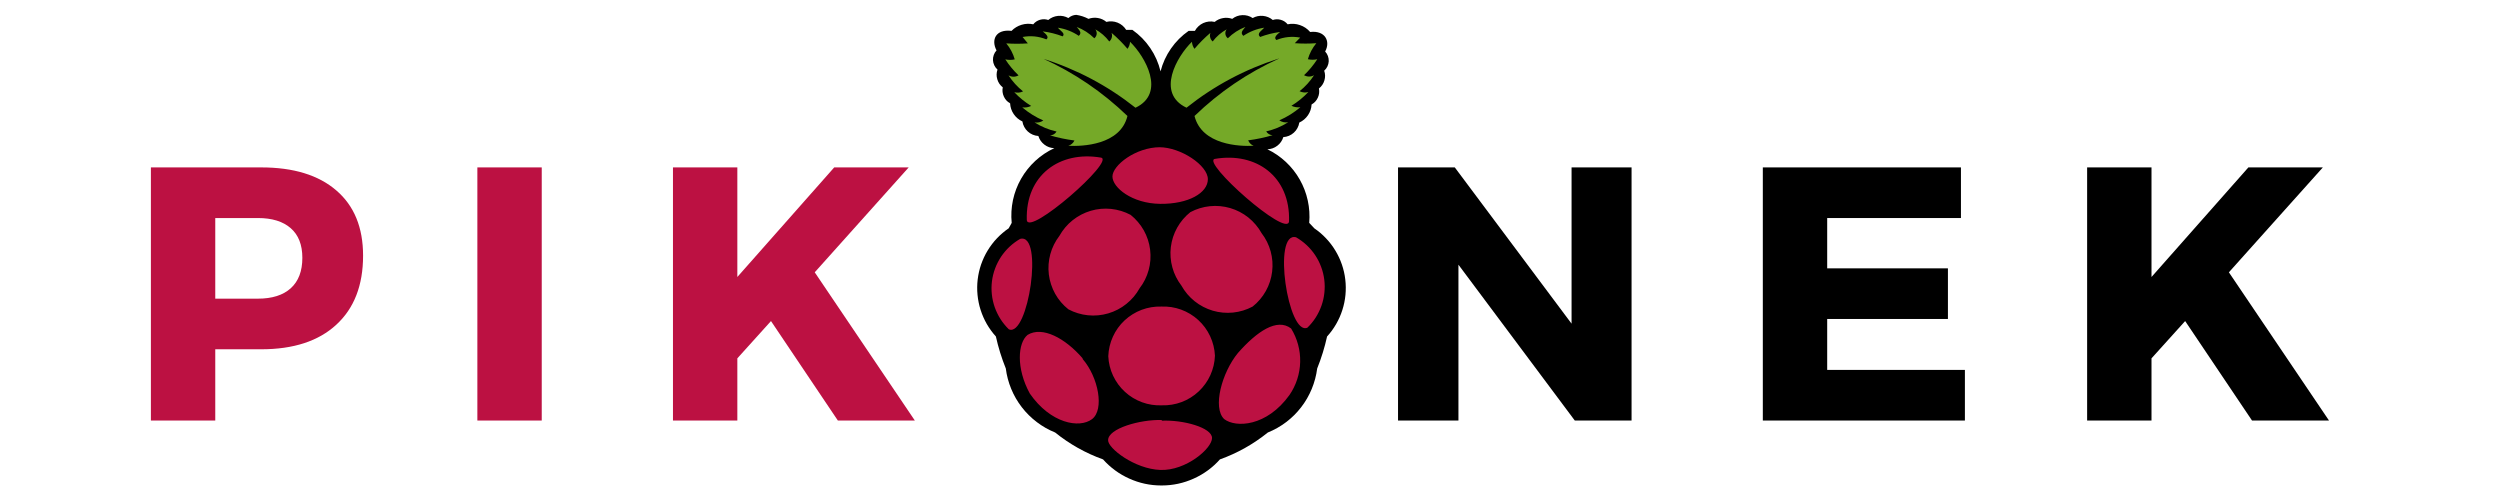 <svg xmlns="http://www.w3.org/2000/svg" xmlns:xlink="http://www.w3.org/1999/xlink" width="500" zoomAndPan="magnify" viewBox="0 0 375 75" height="100" preserveAspectRatio="xMidYMid meet" version="1.0"><defs><g/><clipPath id="id1"><path d="M 146.262 2 L 202 2 L 202 73 L 146.262 73 Z M 146.262 2 " clip-rule="nonzero"/></clipPath></defs><g clip-path="url(#id1)"><path fill="#000000" d="M 161.43 2.227 C 160.984 2.254 160.59 2.414 160.254 2.707 C 159.77 2.438 159.254 2.332 158.703 2.383 C 158.152 2.438 157.664 2.641 157.238 2.996 C 156.832 2.855 156.426 2.848 156.012 2.965 C 155.602 3.086 155.258 3.309 154.988 3.645 C 154.395 3.52 153.812 3.543 153.234 3.719 C 152.656 3.895 152.156 4.195 151.73 4.629 C 149.336 4.34 148.641 5.996 149.48 7.559 C 149.297 7.758 149.156 7.984 149.066 8.238 C 148.973 8.492 148.934 8.758 148.945 9.027 C 148.961 9.297 149.027 9.555 149.145 9.801 C 149.262 10.047 149.422 10.258 149.625 10.438 C 149.457 10.922 149.449 11.406 149.594 11.895 C 149.738 12.387 150.012 12.785 150.414 13.102 C 150.32 13.578 150.375 14.039 150.578 14.48 C 150.777 14.922 151.09 15.262 151.516 15.5 C 151.547 16.09 151.727 16.629 152.059 17.117 C 152.391 17.602 152.824 17.969 153.359 18.215 C 153.402 18.504 153.496 18.781 153.637 19.039 C 153.777 19.301 153.953 19.527 154.172 19.727 C 154.391 19.926 154.633 20.082 154.906 20.199 C 155.176 20.312 155.457 20.379 155.754 20.398 C 155.918 20.926 156.219 21.359 156.66 21.695 C 157.098 22.031 157.594 22.207 158.148 22.223 C 157.102 22.707 156.152 23.344 155.301 24.125 C 154.453 24.91 153.742 25.801 153.168 26.805 C 152.594 27.809 152.188 28.879 151.945 30.008 C 151.707 31.141 151.641 32.281 151.754 33.434 L 151.301 34.25 C 150.98 34.465 150.676 34.699 150.383 34.949 C 150.09 35.199 149.809 35.465 149.543 35.746 C 149.277 36.023 149.027 36.32 148.797 36.625 C 148.562 36.934 148.344 37.25 148.145 37.582 C 147.945 37.91 147.762 38.25 147.598 38.602 C 147.438 38.949 147.293 39.309 147.164 39.672 C 147.039 40.039 146.934 40.406 146.848 40.785 C 146.762 41.16 146.699 41.539 146.652 41.926 C 146.605 42.309 146.582 42.691 146.578 43.078 C 146.574 43.465 146.59 43.848 146.629 44.234 C 146.664 44.617 146.723 45 146.801 45.379 C 146.875 45.754 146.973 46.129 147.094 46.496 C 147.211 46.863 147.348 47.223 147.504 47.578 C 147.656 47.93 147.832 48.273 148.023 48.609 C 148.219 48.941 148.426 49.266 148.656 49.578 C 148.883 49.891 149.125 50.188 149.383 50.473 C 149.746 52.117 150.242 53.715 150.871 55.273 C 151.004 56.332 151.277 57.352 151.684 58.34 C 152.09 59.324 152.621 60.238 153.27 61.082 C 153.922 61.926 154.672 62.668 155.52 63.312 C 156.367 63.957 157.285 64.477 158.27 64.875 C 160.441 66.621 162.836 67.969 165.457 68.91 C 166.566 70.148 167.875 71.109 169.391 71.789 C 170.906 72.473 172.492 72.816 174.152 72.82 L 174.293 72.82 C 175.953 72.816 177.543 72.473 179.055 71.789 C 180.57 71.109 181.883 70.148 182.988 68.91 C 185.609 67.969 188.004 66.621 190.176 64.875 C 191.164 64.477 192.078 63.957 192.93 63.312 C 193.777 62.668 194.527 61.926 195.176 61.082 C 195.828 60.238 196.355 59.324 196.762 58.34 C 197.168 57.352 197.441 56.332 197.578 55.273 C 198.203 53.715 198.699 52.117 199.062 50.473 C 199.32 50.188 199.566 49.891 199.793 49.578 C 200.02 49.266 200.23 48.941 200.422 48.609 C 200.613 48.273 200.789 47.93 200.945 47.578 C 201.102 47.223 201.238 46.863 201.355 46.496 C 201.473 46.129 201.57 45.754 201.648 45.379 C 201.727 45 201.781 44.617 201.82 44.234 C 201.855 43.848 201.871 43.465 201.867 43.078 C 201.863 42.691 201.84 42.309 201.793 41.926 C 201.75 41.539 201.684 41.16 201.598 40.785 C 201.512 40.406 201.406 40.039 201.281 39.672 C 201.156 39.309 201.012 38.949 200.848 38.602 C 200.684 38.25 200.5 37.91 200.301 37.582 C 200.102 37.25 199.887 36.934 199.652 36.625 C 199.418 36.32 199.168 36.023 198.902 35.746 C 198.637 35.465 198.359 35.199 198.066 34.949 C 197.773 34.699 197.465 34.465 197.148 34.25 L 196.383 33.434 C 196.48 32.301 196.406 31.184 196.164 30.074 C 195.922 28.965 195.523 27.918 194.961 26.93 C 194.402 25.945 193.707 25.066 192.879 24.289 C 192.051 23.516 191.129 22.883 190.105 22.391 C 190.66 22.375 191.156 22.199 191.594 21.863 C 192.035 21.527 192.336 21.094 192.5 20.566 C 192.797 20.547 193.078 20.48 193.348 20.367 C 193.621 20.25 193.863 20.094 194.082 19.895 C 194.301 19.699 194.477 19.469 194.617 19.207 C 194.758 18.949 194.852 18.672 194.895 18.383 C 195.43 18.137 195.863 17.77 196.195 17.285 C 196.527 16.797 196.707 16.258 196.738 15.672 C 197.164 15.43 197.477 15.09 197.676 14.648 C 197.879 14.207 197.934 13.746 197.84 13.27 C 198.242 12.957 198.516 12.555 198.66 12.062 C 198.805 11.574 198.797 11.09 198.629 10.605 C 198.832 10.426 198.992 10.215 199.109 9.969 C 199.227 9.723 199.293 9.465 199.309 9.195 C 199.32 8.926 199.281 8.66 199.188 8.406 C 199.098 8.152 198.957 7.926 198.773 7.727 C 199.613 6.188 198.773 4.535 196.523 4.797 C 196.105 4.312 195.594 3.969 194.988 3.762 C 194.387 3.555 193.77 3.516 193.145 3.645 C 192.875 3.316 192.539 3.094 192.133 2.977 C 191.727 2.855 191.32 2.863 190.918 2.996 C 190.492 2.641 190.004 2.438 189.453 2.383 C 188.902 2.332 188.387 2.438 187.902 2.707 C 187.434 2.395 186.914 2.246 186.348 2.27 C 185.785 2.293 185.281 2.477 184.836 2.828 C 184.387 2.668 183.93 2.629 183.461 2.711 C 182.992 2.793 182.57 2.984 182.203 3.285 C 181.914 3.219 181.625 3.203 181.332 3.23 C 181.043 3.262 180.762 3.336 180.492 3.457 C 180.227 3.578 179.984 3.738 179.77 3.941 C 179.551 4.141 179.375 4.367 179.234 4.629 L 178.297 4.629 C 177.254 5.355 176.371 6.242 175.645 7.285 C 174.918 8.332 174.398 9.469 174.082 10.703 C 173.777 9.441 173.266 8.277 172.539 7.207 C 171.812 6.137 170.922 5.23 169.863 4.484 L 168.93 4.484 C 168.777 4.238 168.59 4.023 168.371 3.836 C 168.148 3.652 167.906 3.504 167.641 3.398 C 167.371 3.289 167.094 3.227 166.809 3.207 C 166.52 3.188 166.238 3.211 165.957 3.285 C 165.582 2.973 165.156 2.777 164.676 2.699 C 164.199 2.617 163.73 2.66 163.273 2.828 C 162.695 2.523 162.078 2.324 161.43 2.227 Z M 161.43 2.227 " fill-opacity="1" fill-rule="nonzero"/></g><path fill="#75a928" d="M 156.426 8.777 C 161.148 10.922 165.379 13.793 169.117 17.398 C 168.062 21.766 162.34 21.98 160.254 21.867 C 160.668 21.73 160.973 21.465 161.168 21.074 C 159.926 20.914 158.703 20.66 157.504 20.309 C 157.93 20.289 158.258 20.094 158.484 19.73 C 157.305 19.465 156.203 19.008 155.18 18.363 C 155.656 18.438 156.098 18.34 156.5 18.074 C 155.348 17.574 154.293 16.918 153.336 16.105 C 153.805 16.168 154.25 16.094 154.676 15.891 C 153.738 15.316 152.891 14.629 152.141 13.828 C 152.594 13.953 153.031 13.914 153.457 13.707 C 152.602 13.023 151.875 12.223 151.277 11.305 C 151.781 11.574 152.281 11.574 152.785 11.305 C 152.027 10.586 151.363 9.785 150.797 8.906 C 151.27 9.012 151.738 9.012 152.211 8.906 C 151.953 8.02 151.531 7.219 150.941 6.508 C 152.02 6.582 153.098 6.582 154.176 6.508 L 153.387 5.547 C 154.609 5.32 155.801 5.441 156.957 5.906 C 157.387 5.57 156.957 5.141 156.406 4.707 C 157.434 4.836 158.43 5.086 159.398 5.453 C 159.852 5.02 159.062 4.637 158.684 4.156 C 159.82 4.328 160.867 4.734 161.82 5.379 C 162.371 4.875 161.82 4.469 161.512 4.039 C 162.508 4.422 163.387 4.988 164.145 5.742 C 164.246 5.664 164.328 5.57 164.387 5.457 C 164.449 5.348 164.488 5.227 164.504 5.102 C 164.516 4.973 164.504 4.852 164.465 4.727 C 164.43 4.605 164.371 4.496 164.289 4.398 C 165.121 4.855 165.82 5.465 166.395 6.223 C 166.582 6.062 166.703 5.863 166.766 5.625 C 166.828 5.391 166.816 5.156 166.73 4.926 C 167.594 5.66 168.395 6.461 169.125 7.324 C 169.355 7.012 169.484 6.656 169.508 6.27 C 171.762 8.453 174.945 13.973 170.324 16.16 C 166.137 12.844 161.496 10.391 156.406 8.789 Z M 191.867 8.777 C 187.145 10.922 182.914 13.793 179.176 17.398 C 180.277 21.766 185.953 21.98 188.039 21.867 C 187.656 21.703 187.387 21.43 187.223 21.051 C 188.465 20.891 189.684 20.633 190.887 20.281 C 190.469 20.254 190.148 20.062 189.93 19.707 C 191.109 19.441 192.211 18.984 193.234 18.336 C 192.75 18.418 192.301 18.324 191.895 18.051 C 193.043 17.551 194.098 16.895 195.055 16.082 C 194.586 16.141 194.141 16.07 193.715 15.867 C 194.652 15.293 195.5 14.605 196.254 13.801 C 195.797 13.93 195.359 13.887 194.934 13.68 C 195.789 13 196.516 12.199 197.113 11.281 C 196.613 11.551 196.109 11.551 195.605 11.281 C 196.363 10.562 197.027 9.762 197.594 8.883 C 197.121 8.988 196.652 8.988 196.18 8.883 C 196.438 7.992 196.863 7.195 197.449 6.48 C 196.371 6.559 195.293 6.559 194.215 6.48 L 195.031 5.641 C 193.805 5.414 192.617 5.535 191.461 6 C 191.027 5.664 191.461 5.234 192.012 4.801 C 190.984 4.93 189.984 5.18 189.016 5.547 C 188.465 4.996 189.23 4.637 189.641 4.152 C 188.5 4.324 187.457 4.734 186.5 5.379 C 185.949 4.875 186.5 4.469 186.812 4.035 C 185.816 4.418 184.938 4.988 184.18 5.738 C 184.074 5.664 183.992 5.57 183.93 5.461 C 183.863 5.348 183.824 5.23 183.809 5.105 C 183.793 4.977 183.801 4.852 183.836 4.73 C 183.871 4.605 183.93 4.496 184.012 4.395 C 183.18 4.855 182.477 5.461 181.902 6.219 C 181.719 6.059 181.594 5.859 181.531 5.625 C 181.469 5.387 181.48 5.152 181.566 4.922 C 180.703 5.656 179.906 6.457 179.172 7.324 C 178.941 7.008 178.816 6.656 178.789 6.266 C 176.539 8.449 173.355 13.973 177.977 16.156 C 182.133 12.852 186.738 10.395 191.793 8.789 Z M 191.867 8.777 " fill-opacity="1" fill-rule="nonzero"/><path fill="#bc1142" d="M 182.242 53.355 C 182.223 53.859 182.156 54.359 182.039 54.852 C 181.922 55.344 181.758 55.82 181.551 56.281 C 181.34 56.742 181.09 57.176 180.793 57.586 C 180.5 57.996 180.168 58.375 179.797 58.719 C 179.43 59.066 179.031 59.371 178.602 59.637 C 178.172 59.906 177.723 60.129 177.25 60.305 C 176.777 60.484 176.293 60.613 175.793 60.695 C 175.297 60.781 174.793 60.812 174.289 60.797 C 173.785 60.82 173.281 60.793 172.781 60.715 C 172.281 60.641 171.793 60.516 171.316 60.34 C 170.84 60.168 170.387 59.949 169.953 59.688 C 169.52 59.426 169.117 59.125 168.746 58.781 C 168.371 58.441 168.035 58.066 167.734 57.656 C 167.434 57.246 167.176 56.812 166.961 56.355 C 166.746 55.895 166.578 55.418 166.457 54.926 C 166.336 54.434 166.266 53.934 166.242 53.43 C 166.262 52.922 166.328 52.426 166.445 51.934 C 166.559 51.441 166.723 50.965 166.934 50.504 C 167.141 50.043 167.395 49.605 167.688 49.195 C 167.984 48.785 168.316 48.406 168.684 48.062 C 169.055 47.719 169.453 47.41 169.883 47.145 C 170.309 46.879 170.762 46.656 171.234 46.477 C 171.707 46.301 172.191 46.168 172.688 46.086 C 173.188 46.004 173.688 45.969 174.191 45.984 C 174.699 45.965 175.203 45.992 175.703 46.066 C 176.203 46.145 176.691 46.27 177.164 46.441 C 177.641 46.613 178.094 46.832 178.527 47.094 C 178.961 47.355 179.363 47.66 179.738 48 C 180.113 48.344 180.449 48.719 180.75 49.125 C 181.047 49.535 181.305 49.969 181.52 50.43 C 181.734 50.887 181.902 51.363 182.023 51.855 C 182.145 52.348 182.219 52.848 182.242 53.355 Z M 169.594 32.23 C 169.996 32.551 170.363 32.906 170.695 33.301 C 171.031 33.691 171.32 34.109 171.574 34.559 C 171.824 35.008 172.027 35.477 172.188 35.965 C 172.348 36.453 172.457 36.953 172.52 37.465 C 172.582 37.977 172.594 38.488 172.559 39 C 172.52 39.516 172.434 40.02 172.297 40.516 C 172.16 41.012 171.977 41.488 171.75 41.949 C 171.52 42.41 171.25 42.844 170.934 43.25 C 170.684 43.699 170.391 44.125 170.059 44.516 C 169.723 44.91 169.355 45.27 168.953 45.59 C 168.551 45.914 168.121 46.195 167.66 46.434 C 167.203 46.672 166.73 46.863 166.234 47.008 C 165.738 47.152 165.234 47.25 164.723 47.297 C 164.211 47.344 163.695 47.344 163.184 47.289 C 162.672 47.238 162.168 47.137 161.676 46.984 C 161.18 46.836 160.707 46.637 160.254 46.395 C 159.852 46.074 159.484 45.719 159.148 45.328 C 158.816 44.938 158.523 44.516 158.273 44.066 C 158.023 43.617 157.816 43.148 157.66 42.66 C 157.5 42.172 157.387 41.672 157.324 41.16 C 157.262 40.652 157.25 40.141 157.289 39.625 C 157.328 39.113 157.414 38.609 157.551 38.113 C 157.688 37.617 157.867 37.137 158.098 36.68 C 158.328 36.219 158.598 35.785 158.914 35.375 C 159.164 34.926 159.457 34.504 159.789 34.109 C 160.121 33.715 160.492 33.355 160.895 33.035 C 161.297 32.715 161.727 32.434 162.184 32.195 C 162.641 31.957 163.117 31.766 163.613 31.617 C 164.105 31.473 164.609 31.375 165.125 31.328 C 165.637 31.281 166.152 31.285 166.664 31.336 C 167.176 31.391 167.68 31.492 168.172 31.641 C 168.664 31.793 169.141 31.988 169.594 32.23 Z M 178.551 31.824 C 178.152 32.145 177.781 32.5 177.449 32.891 C 177.117 33.281 176.824 33.703 176.574 34.152 C 176.324 34.602 176.117 35.07 175.957 35.559 C 175.801 36.047 175.688 36.547 175.625 37.059 C 175.562 37.566 175.551 38.078 175.59 38.594 C 175.625 39.105 175.715 39.609 175.852 40.105 C 175.984 40.602 176.168 41.082 176.398 41.539 C 176.629 42 176.898 42.434 177.211 42.84 C 177.465 43.293 177.758 43.715 178.09 44.109 C 178.422 44.504 178.793 44.859 179.195 45.184 C 179.598 45.504 180.027 45.785 180.484 46.023 C 180.941 46.262 181.418 46.453 181.914 46.602 C 182.406 46.746 182.91 46.844 183.426 46.891 C 183.938 46.938 184.449 46.934 184.965 46.883 C 185.477 46.828 185.98 46.727 186.473 46.578 C 186.965 46.426 187.438 46.23 187.895 45.984 C 188.297 45.668 188.664 45.312 188.996 44.918 C 189.328 44.527 189.621 44.109 189.871 43.66 C 190.125 43.211 190.328 42.742 190.488 42.254 C 190.648 41.762 190.758 41.266 190.82 40.754 C 190.883 40.242 190.895 39.73 190.859 39.219 C 190.82 38.703 190.734 38.199 190.598 37.703 C 190.461 37.207 190.277 36.73 190.051 36.27 C 189.82 35.809 189.547 35.375 189.234 34.969 C 188.984 34.52 188.691 34.094 188.355 33.703 C 188.023 33.309 187.656 32.949 187.254 32.625 C 186.848 32.305 186.418 32.023 185.961 31.785 C 185.504 31.547 185.027 31.355 184.535 31.211 C 184.039 31.066 183.535 30.969 183.023 30.922 C 182.508 30.875 181.996 30.875 181.484 30.93 C 180.969 30.98 180.469 31.082 179.973 31.234 C 179.48 31.383 179.008 31.582 178.551 31.824 Z M 153.023 35.832 C 156.617 34.871 154.223 50.691 151.324 49.395 C 151.086 49.164 150.863 48.922 150.656 48.664 C 150.445 48.41 150.254 48.141 150.074 47.863 C 149.898 47.586 149.738 47.297 149.594 47 C 149.449 46.703 149.32 46.402 149.211 46.09 C 149.102 45.777 149.012 45.461 148.938 45.137 C 148.863 44.816 148.812 44.492 148.777 44.16 C 148.742 43.832 148.727 43.504 148.727 43.176 C 148.73 42.844 148.754 42.516 148.793 42.188 C 148.836 41.859 148.895 41.535 148.973 41.215 C 149.051 40.895 149.148 40.578 149.266 40.27 C 149.379 39.957 149.512 39.656 149.664 39.363 C 149.812 39.07 149.98 38.785 150.16 38.508 C 150.344 38.234 150.543 37.973 150.758 37.719 C 150.969 37.469 151.195 37.23 151.438 37.004 C 151.68 36.777 151.934 36.566 152.199 36.371 C 152.465 36.176 152.738 35.996 153.023 35.832 Z M 194.41 35.594 C 190.816 34.633 193.211 50.449 196.109 49.152 C 196.348 48.922 196.57 48.68 196.777 48.426 C 196.988 48.168 197.18 47.902 197.359 47.625 C 197.535 47.348 197.695 47.059 197.84 46.762 C 197.984 46.465 198.113 46.16 198.223 45.848 C 198.332 45.539 198.422 45.219 198.496 44.898 C 198.57 44.574 198.621 44.25 198.656 43.922 C 198.691 43.594 198.707 43.266 198.707 42.934 C 198.703 42.602 198.68 42.273 198.641 41.945 C 198.598 41.617 198.539 41.293 198.461 40.973 C 198.383 40.652 198.285 40.336 198.168 40.027 C 198.055 39.719 197.922 39.418 197.773 39.121 C 197.621 38.828 197.453 38.543 197.273 38.27 C 197.09 37.996 196.891 37.73 196.676 37.48 C 196.465 37.227 196.238 36.988 195.996 36.766 C 195.754 36.539 195.5 36.328 195.234 36.133 C 194.973 35.938 194.695 35.758 194.41 35.594 Z M 182.242 23.832 C 188.422 22.777 193.57 26.473 193.355 33.195 C 193.164 35.836 180.043 24.195 182.242 23.832 Z M 165.137 23.641 C 158.957 22.582 153.805 26.277 154.02 33 C 154.215 35.566 167.41 24.027 165.137 23.641 Z M 174.023 22.082 C 170.336 22.082 166.867 24.816 166.867 26.473 C 166.867 28.129 169.793 30.527 174.023 30.578 C 178.258 30.625 181.18 28.945 181.18 26.879 C 181.18 24.816 177.137 22.082 173.875 22.082 Z M 174.266 63.102 C 177.473 62.957 181.785 64.133 181.805 65.691 C 181.828 67.254 177.902 70.641 174.043 70.492 C 170.188 70.348 166.164 67.23 166.215 66.023 C 166.215 64.273 171.004 62.906 174.262 63 Z M 162.383 53.832 C 164.777 56.59 165.688 61.465 163.793 62.879 C 161.902 64.293 157.59 63.527 154.477 59.039 C 152.395 55.246 152.66 51.43 154.141 50.23 C 156.344 48.887 159.77 50.707 162.406 53.762 Z M 185.688 52.949 C 183.297 55.852 181.836 61.156 183.629 62.863 C 185.355 64.188 190.004 64.016 193.43 59.238 C 193.93 58.508 194.312 57.723 194.586 56.883 C 194.859 56.039 195.004 55.176 195.027 54.293 C 195.047 53.41 194.941 52.539 194.711 51.688 C 194.48 50.832 194.133 50.031 193.668 49.277 C 191.559 47.645 188.523 49.73 185.691 52.945 Z M 185.688 52.949 " fill-opacity="1" fill-rule="nonzero"/><g fill="#bc1142" fill-opacity="1"><g transform="translate(18.837, 63.08)"><g><path d="M 3.797 -37.969 L 20.344 -37.969 C 25.188 -37.969 28.941 -36.816 31.609 -34.516 C 34.285 -32.223 35.625 -28.961 35.625 -24.734 C 35.625 -20.285 34.285 -16.832 31.609 -14.375 C 28.941 -11.914 25.188 -10.688 20.344 -10.688 L 13.453 -10.688 L 13.453 0 L 3.797 0 Z M 13.453 -30.375 L 13.453 -18.281 L 19.844 -18.281 C 21.977 -18.281 23.625 -18.801 24.781 -19.844 C 25.938 -20.895 26.516 -22.414 26.516 -24.406 C 26.516 -26.352 25.938 -27.832 24.781 -28.844 C 23.625 -29.863 21.977 -30.375 19.844 -30.375 Z M 13.453 -30.375 "/></g></g></g><g fill="#bc1142" fill-opacity="1"><g transform="translate(67.808, 63.08)"><g><path d="M 13.453 0 L 3.797 0 L 3.797 -37.969 L 13.453 -37.969 Z M 13.453 0 "/></g></g></g><g fill="#bc1142" fill-opacity="1"><g transform="translate(97.148, 63.08)"><g><path d="M 28.531 0 L 18.5 -14.922 L 13.453 -9.328 L 13.453 0 L 3.797 0 L 3.797 -37.969 L 13.453 -37.969 L 13.453 -21.531 L 27.984 -37.969 L 39.156 -37.969 L 25.062 -22.234 L 40.078 0 Z M 28.531 0 "/></g></g></g><g fill="#000000" fill-opacity="1"><g transform="translate(205.907, 63.08)"><g><path d="M 38.828 0 L 30.312 0 L 12.859 -23.375 L 12.859 0 L 3.797 0 L 3.797 -37.969 L 12.312 -37.969 L 29.828 -14.531 L 29.828 -37.969 L 38.828 -37.969 Z M 38.828 0 "/></g></g></g><g fill="#000000" fill-opacity="1"><g transform="translate(260.626, 63.08)"><g><path d="M 33.516 -30.375 L 13.453 -30.375 L 13.453 -22.828 L 31.562 -22.828 L 31.562 -15.234 L 13.453 -15.234 L 13.453 -7.594 L 34.109 -7.594 L 34.109 0 L 3.797 0 L 3.797 -37.969 L 33.516 -37.969 Z M 33.516 -30.375 "/></g></g></g><g fill="#000000" fill-opacity="1"><g transform="translate(309.272, 63.08)"><g><path d="M 28.531 0 L 18.5 -14.922 L 13.453 -9.328 L 13.453 0 L 3.797 0 L 3.797 -37.969 L 13.453 -37.969 L 13.453 -21.531 L 27.984 -37.969 L 39.156 -37.969 L 25.062 -22.234 L 40.078 0 Z M 28.531 0 "/></g></g></g></svg>